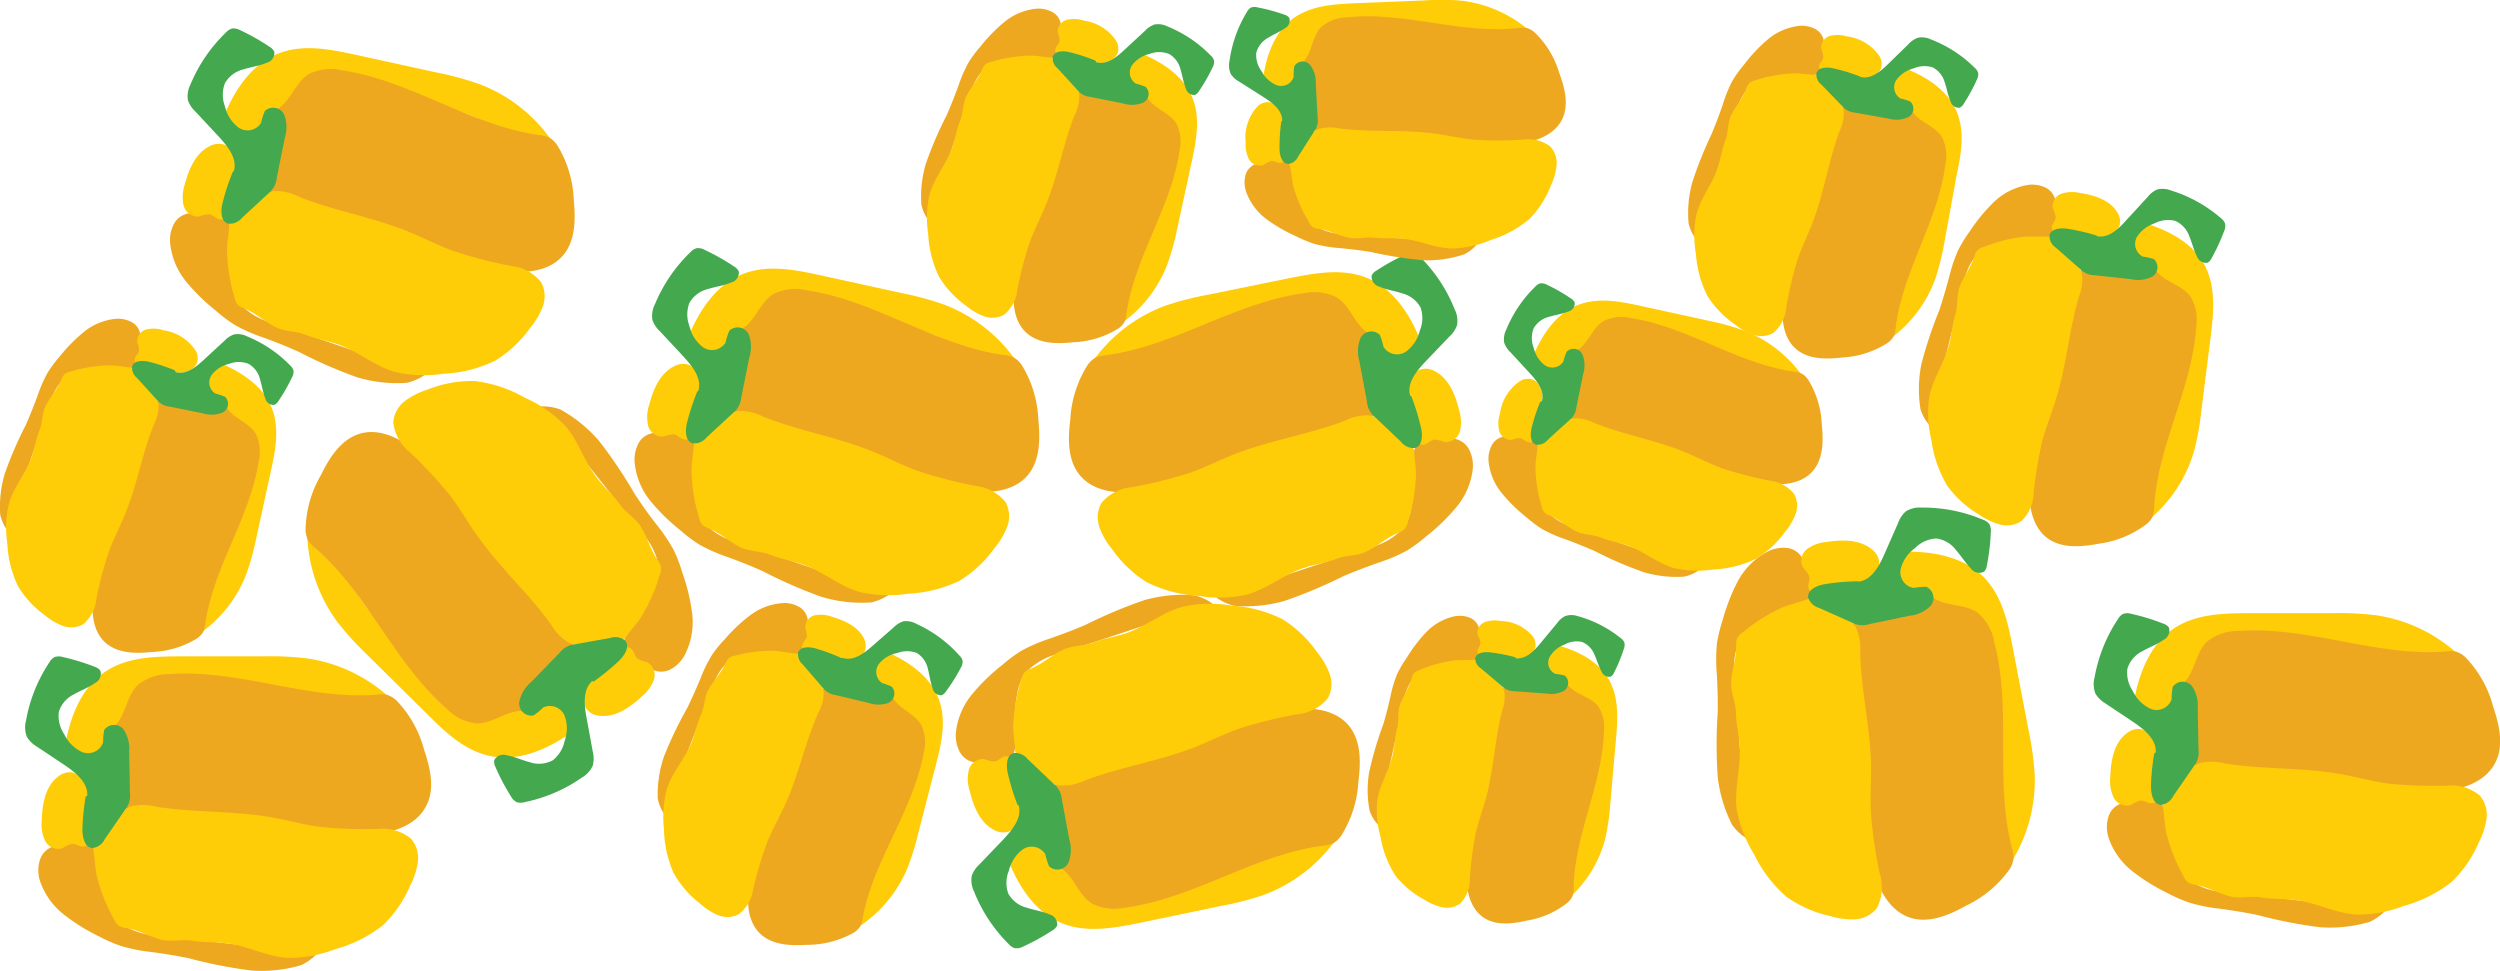 <svg id="Layer_1" data-name="Layer 1" xmlns="http://www.w3.org/2000/svg" viewBox="0 0 258.78 100.54"><defs><style>.cls-1{fill:#ffcc08;}.cls-2{fill:#eea820;}.cls-3{fill:#44a84f;}</style></defs><title>y_peppers</title><g id="_Group_" data-name="&lt;Group&gt;"><g id="_Group_2" data-name="&lt;Group&gt;"><path class="cls-1" d="M425.53,596.06c0.52-2.79,1.66-5.66,4-7.27s5.26-1.64,8-1.65l8.41,0a31.87,31.87,0,0,1,4.56.21,16,16,0,0,1,8.79,4.28A6.79,6.79,0,0,1,455,592c-0.72-.18-1.41-0.49-2.12-0.71a21.54,21.54,0,0,0-3.74-.73l-10.25-1.38c-1.57-.21-3.42-0.33-4.49.84s-0.84,3.66-2.3,4.65c-0.85.58-2.27,0.68-2.44,1.7a10.68,10.68,0,0,1,0,1.35,1.26,1.26,0,0,1-.72.72,2.49,2.49,0,0,1-3.42-3" transform="translate(-418.73 -519.2)"/></g><g id="_Group_3" data-name="&lt;Group&gt;"><path class="cls-2" d="M431,595.63c1.23,0.31.64,0.88,0.72,2.14s-0.27,2.52-.25,3.79a2.34,2.34,0,0,0,.51,1.62,2.66,2.66,0,0,0,1.79.6c3.07,0.2,6.15-.2,9.22,0,4.71,0.31,9.3,2,14,1.79,2.26-.11,4.74-0.86,5.81-2.86,1-1.78.47-4-.16-5.87a11.65,11.65,0,0,0-2.86-5.12,2.51,2.51,0,0,0-1-.6,3.33,3.33,0,0,0-1.18,0c-7.16.51-14.2-2.67-21.36-2.14a5.08,5.08,0,0,0-3.25,1.13c-1.24,1.21-1.24,3.36-2.6,4.43a0.92,0.92,0,0,0-.35.38c-0.14.43,0.45,0.7,0.89,0.76" transform="translate(-418.73 -519.2)"/></g><g id="_Group_4" data-name="&lt;Group&gt;"><path class="cls-2" d="M424.46,606.77a2.1,2.1,0,0,0-1.59,1.42,3.59,3.59,0,0,0,0,2.2,7.45,7.45,0,0,0,2.45,3.46,20.19,20.19,0,0,0,3.64,2.27,15.71,15.71,0,0,0,2.29,1,17.76,17.76,0,0,0,3.2.63c1.29,0.18,2.58.38,3.86,0.65a48.81,48.81,0,0,0,6.44,1.26,14.56,14.56,0,0,0,5.14-.55,5.07,5.07,0,0,0,1.66-1.21,0.53,0.53,0,0,0-.3-0.38c-1-.63-3.39,0-4.57-0.15l-11.64-1.35a6.82,6.82,0,0,1-3.86-1.28,5.34,5.34,0,0,1-1.27-1.93,12.57,12.57,0,0,1-.89-3.23,9.17,9.17,0,0,0-.41-2.19A2.1,2.1,0,0,0,427,606" transform="translate(-418.73 -519.2)"/></g><g id="_Group_5" data-name="&lt;Group&gt;"><path class="cls-1" d="M428.43,607.09l1.68-2.39a4.84,4.84,0,0,1,2.07-2,5.31,5.31,0,0,1,2.7,0c3.91,0.64,7.92.41,11.82,1.08,1.66,0.29,3.3.74,5,1a47.25,47.25,0,0,0,6.17.23,4.6,4.6,0,0,1,3.4,1,3.06,3.06,0,0,1,.71,2.43,7.7,7.7,0,0,1-.81,2.47,12.35,12.35,0,0,1-2.81,4.07,13.82,13.82,0,0,1-4.93,2.47,13.24,13.24,0,0,1-4.93.9c-2.13-.14-4.1-1.21-6.21-1.5-1.21-.16-2.45-0.07-3.65-0.28-0.91-.16-2.18.14-3.07-0.07-1.36-.32-2.37-1-3.75-1.24A1.73,1.73,0,0,1,431,615a1.67,1.67,0,0,1-.49-0.69,18,18,0,0,1-1.79-4.55c-0.15-.89-0.19-1.78-0.34-2.67" transform="translate(-418.73 -519.2)"/></g><g id="_Group_6" data-name="&lt;Group&gt;"><path class="cls-1" d="M427.7,605.63l0.11-4a2.77,2.77,0,0,0,0-.72,2.26,2.26,0,0,0-.27-0.62,2.19,2.19,0,0,0-1.3-1.13,1.89,1.89,0,0,0-1.52.45c-1.31,1-1.62,2.85-1.67,4.51a4,4,0,0,0,.34,2.09,1.53,1.53,0,0,0,1.79.8,3.56,3.56,0,0,1,1-.47c0.41,0,.77.31,1.18,0.29a0.71,0.71,0,0,0,.44-1.25" transform="translate(-418.73 -519.2)"/></g><g id="_Group_7" data-name="&lt;Group&gt;"><path class="cls-3" d="M427.6,601.66a23.64,23.64,0,0,0-.34,3.39c0,0.82.24,1.91,1.06,1.94a1.67,1.67,0,0,0,1.25-.92l2.07-3a2.35,2.35,0,0,0,.54-1.83l-0.08-4.21a3.65,3.65,0,0,0-.58-2.33,1.27,1.27,0,0,0-2,.05,7,7,0,0,0-.12,1.3,1.65,1.65,0,0,1-2.16,1,3.82,3.82,0,0,1-1.86-1.85,3.37,3.37,0,0,1-.56-2.31,3,3,0,0,1,1.57-1.82c0.71-.41,1.5-0.69,2.18-1.17a1.07,1.07,0,0,0,.55-1.27,1.14,1.14,0,0,0-.59-0.41,21.92,21.92,0,0,0-3.26-1,1.41,1.41,0,0,0-.9,0,1.39,1.39,0,0,0-.53.54,15.94,15.94,0,0,0-2.42,6.05,2.66,2.66,0,0,0,.09,1.65,2.89,2.89,0,0,0,1,1l3,2c1.1,0.76,2.33,1.76,2.25,3.09" transform="translate(-418.73 -519.2)"/></g></g><g id="_Group_8" data-name="&lt;Group&gt;"><g id="_Group_9" data-name="&lt;Group&gt;"><path class="cls-1" d="M477.65,595.18c-2.34,1.6-5.17,2.83-8,2.31s-4.88-2.56-6.85-4.52l-6-5.93a31.87,31.87,0,0,1-3.08-3.37,16,16,0,0,1-3.19-9.24,6.79,6.79,0,0,1,3.32,2.83c0.38,0.64.65,1.34,1,2a21.54,21.54,0,0,0,2.13,3.16l6.27,8.22c1,1.26,2.19,2.66,3.77,2.58,1.76-.08,3.18-2,4.91-1.66,1,0.19,2.09,1.13,2.93.52a10.68,10.68,0,0,1,.92-1,1.26,1.26,0,0,1,1,0,2.49,2.49,0,0,1,.28,4.56" transform="translate(-418.73 -519.2)"/></g><g id="_Group_10" data-name="&lt;Group&gt;"><path class="cls-2" d="M473.45,591.58c-0.65-1.09.17-1.08,1-2s2-1.6,2.86-2.5a2.34,2.34,0,0,0,.78-1.51,2.66,2.66,0,0,0-.84-1.69c-2-2.31-4.49-4.21-6.52-6.52-3.11-3.55-5.15-8-8.64-11.17-1.67-1.52-4-2.74-6.13-2.09-1.93.58-3.13,2.47-4,4.26a11.65,11.65,0,0,0-1.6,5.65,2.51,2.51,0,0,0,.25,1.1,3.33,3.33,0,0,0,.8.86c5.42,4.7,8.16,11.92,13.59,16.62a5.08,5.08,0,0,0,3.09,1.5c1.73,0,3.25-1.5,5-1.29a0.92,0.92,0,0,0,.52,0c0.4-.2.18-0.81-0.09-1.17" transform="translate(-418.73 -519.2)"/></g><g id="_Group_11" data-name="&lt;Group&gt;"><path class="cls-2" d="M486,588.37a2.1,2.1,0,0,0,2.13.12,3.59,3.59,0,0,0,1.53-1.59,7.45,7.45,0,0,0,.72-4.18,20.19,20.19,0,0,0-1-4.18,15.71,15.71,0,0,0-.89-2.36,17.76,17.76,0,0,0-1.82-2.71c-0.79-1-1.56-2.1-2.27-3.19a48.81,48.81,0,0,0-3.66-5.44,14.56,14.56,0,0,0-4-3.25,5.07,5.07,0,0,0-2-.32,0.53,0.53,0,0,0-.06.48c0.27,1.16,2.39,2.41,3.13,3.33l7.28,9.19a6.82,6.82,0,0,1,1.83,3.64,5.34,5.34,0,0,1-.47,2.26,12.57,12.57,0,0,1-1.66,2.92,9.17,9.17,0,0,0-1.25,1.84,2.1,2.1,0,0,0,.14,2.12" transform="translate(-418.73 -519.2)"/></g><g id="_Group_12" data-name="&lt;Group&gt;"><path class="cls-1" d="M483.4,585.33l-2.88.51a4.84,4.84,0,0,1-2.85-.07,5.31,5.31,0,0,1-1.89-1.92c-2.31-3.21-5.31-5.89-7.59-9.12-1-1.38-1.81-2.85-2.83-4.19a47.25,47.25,0,0,0-4.2-4.53,4.6,4.6,0,0,1-1.72-3.09,3.06,3.06,0,0,1,1.22-2.22,7.7,7.7,0,0,1,2.32-1.17,12.35,12.35,0,0,1,4.87-.89,13.82,13.82,0,0,1,5.23,1.74,13.24,13.24,0,0,1,4.12,2.85c1.41,1.6,2,3.75,3.33,5.45,0.74,1,1.69,1.78,2.39,2.78,0.53,0.75,1.64,1.44,2.12,2.22,0.73,1.19,1,2.38,1.77,3.53a1.73,1.73,0,0,1,.34.69,1.67,1.67,0,0,1-.14.83,18,18,0,0,1-2,4.48c-0.53.74-1.13,1.39-1.65,2.13" transform="translate(-418.73 -519.2)"/></g><g id="_Group_13" data-name="&lt;Group&gt;"><path class="cls-1" d="M482.89,586.88L480,589.64a2.77,2.77,0,0,0-.48.54,2.26,2.26,0,0,0-.24.63,2.19,2.19,0,0,0,.12,1.72,1.89,1.89,0,0,0,1.39.76c1.65,0.2,3.16-.87,4.38-2a4,4,0,0,0,1.24-1.72,1.53,1.53,0,0,0-.7-1.83,3.56,3.56,0,0,1-1-.37c-0.31-.27-0.33-0.77-0.63-1a0.71,0.71,0,0,0-1.19.57" transform="translate(-418.73 -519.2)"/></g><g id="_Group_14" data-name="&lt;Group&gt;"><path class="cls-3" d="M480.16,589.76a23.64,23.64,0,0,0,2.64-2.16c0.6-.57,1.18-1.52.62-2.12a1.67,1.67,0,0,0-1.54-.24l-3.57.64a2.35,2.35,0,0,0-1.67.91l-2.92,3a3.65,3.65,0,0,0-1.24,2.06,1.27,1.27,0,0,0,1.48,1.41,7,7,0,0,0,1-.83,1.65,1.65,0,0,1,2.21.85,3.82,3.82,0,0,1,0,2.63,3.37,3.37,0,0,1-1.24,2,3,3,0,0,1-2.39.18c-0.8-.21-1.55-0.57-2.36-0.71a1.07,1.07,0,0,0-1.29.51,1.14,1.14,0,0,0,.13.71,21.92,21.92,0,0,0,1.58,3,1.41,1.41,0,0,0,.63.64,1.39,1.39,0,0,0,.76,0,15.94,15.94,0,0,0,6-2.57,2.66,2.66,0,0,0,1.1-1.23,2.89,2.89,0,0,0,0-1.43l-0.65-3.54c-0.24-1.31-.4-2.89.6-3.78" transform="translate(-418.73 -519.2)"/></g></g><g id="_Group_15" data-name="&lt;Group&gt;"><g id="_Group_16" data-name="&lt;Group&gt;"><path class="cls-1" d="M510.85,586.83c2.17,1,4.27,2.55,5.08,4.8s0.22,4.64-.37,6.91l-1.77,6.87a26.87,26.87,0,0,1-1.14,3.68,13.53,13.53,0,0,1-5.36,6.26,5.73,5.73,0,0,1,.64-3.62c0.3-.55.7-1,1-1.58a18.16,18.16,0,0,0,1.39-2.9l3.31-8.07c0.51-1.24,1-2.72.27-3.85s-2.8-1.47-3.3-2.86c-0.29-.82-0.07-2-0.87-2.35a9,9,0,0,1-1.11-.25,1.06,1.06,0,0,1-.44-0.74,2.1,2.1,0,0,1,3.19-2.15" transform="translate(-418.73 -519.2)"/></g><g id="_Group_17" data-name="&lt;Group&gt;"><path class="cls-2" d="M510,591.42c-0.52.94-.85,0.34-1.9,0.13s-2-.75-3-1a2,2,0,0,0-1.43.07,2.24,2.24,0,0,0-.87,1.34c-0.81,2.46-1.14,5.06-2,7.52-1.25,3.78-3.62,7.16-4.44,11.05-0.39,1.86-.3,4.05,1.09,5.35,1.25,1.15,3.13,1.23,4.83,1.12a9.82,9.82,0,0,0,4.79-1.24,2.11,2.11,0,0,0,.69-0.65,2.81,2.81,0,0,0,.29-0.95c1.1-5.95,5.19-11,6.29-17a4.28,4.28,0,0,0-.23-2.89c-0.72-1.27-2.48-1.72-3.06-3.06a0.77,0.77,0,0,0-.24-0.37c-0.32-.21-0.67.22-0.81,0.57" transform="translate(-418.73 -519.2)"/></g><g id="_Group_18" data-name="&lt;Group&gt;"><path class="cls-2" d="M502.35,583.67a1.77,1.77,0,0,0-.82-1.6,3,3,0,0,0-1.81-.44,6.28,6.28,0,0,0-3.34,1.26,17,17,0,0,0-2.63,2.48,13.24,13.24,0,0,0-1.34,1.65,15,15,0,0,0-1.2,2.48c-0.42,1-.86,2-1.35,3a41.15,41.15,0,0,0-2.4,5,12.27,12.27,0,0,0-.65,4.31,4.27,4.27,0,0,0,.64,1.61,0.45,0.45,0,0,0,.37-0.16c0.73-.69.73-2.76,1.09-3.7l3.58-9.21a5.75,5.75,0,0,1,1.86-2.88,4.5,4.5,0,0,1,1.85-.62,10.6,10.6,0,0,1,2.83,0,7.73,7.73,0,0,0,1.87.13,1.77,1.77,0,0,0,1.48-1" transform="translate(-418.73 -519.2)"/></g><g id="_Group_19" data-name="&lt;Group&gt;"><path class="cls-1" d="M501.24,586.85l1.6,1.88a4.08,4.08,0,0,1,1.16,2.1,4.48,4.48,0,0,1-.59,2.2c-1.35,3.05-2,6.37-3.39,9.41-0.59,1.3-1.3,2.53-1.84,3.85a39.84,39.84,0,0,0-1.5,5,3.88,3.88,0,0,1-1.52,2.57,2.58,2.58,0,0,1-2.13.06,6.49,6.49,0,0,1-1.84-1.19,10.41,10.41,0,0,1-2.73-3.16,11.65,11.65,0,0,1-1-4.55,11.16,11.16,0,0,1,.32-4.22c0.57-1.71,1.86-3.09,2.54-4.75,0.39-1,.57-2,1-2.92,0.32-.71.35-1.81,0.71-2.49,0.55-1,1.32-1.72,1.81-2.79a1.46,1.46,0,0,1,.36-0.54,1.41,1.41,0,0,1,.66-0.25,15.13,15.13,0,0,1,4.09-.49c0.76,0.07,1.49.23,2.25,0.29" transform="translate(-418.73 -519.2)"/></g><g id="_Group_20" data-name="&lt;Group&gt;"><path class="cls-1" d="M502.59,586.56l3.25,0.94a2.34,2.34,0,0,0,.6.12,1.9,1.9,0,0,0,.56-0.09,1.85,1.85,0,0,0,1.2-.82,1.59,1.59,0,0,0,0-1.33c-0.56-1.28-2-1.93-3.33-2.33a3.38,3.38,0,0,0-1.78-.17,1.29,1.29,0,0,0-1,1.29,3,3,0,0,1,.17.91c-0.07.34-.42,0.57-0.49,0.9a0.6,0.6,0,0,0,.92.62" transform="translate(-418.73 -519.2)"/></g><g id="_Group_21" data-name="&lt;Group&gt;"><path class="cls-3" d="M505.84,587.32a19.93,19.93,0,0,0-2.69-1c-0.67-.19-1.61-0.21-1.81.45a1.41,1.41,0,0,0,.49,1.22l2,2.32a2,2,0,0,0,1.38.83l3.45,0.83a3.08,3.08,0,0,0,2,0,1.07,1.07,0,0,0,.39-1.68,5.89,5.89,0,0,0-1-.38,1.39,1.39,0,0,1-.33-2,3.22,3.22,0,0,1,1.91-1.12,2.84,2.84,0,0,1,2,0,2.55,2.55,0,0,1,1.15,1.66c0.18,0.67.25,1.37,0.49,2a0.9,0.9,0,0,0,.92.72,1,1,0,0,0,.46-0.4,18.48,18.48,0,0,0,1.53-2.44,1.19,1.19,0,0,0,.19-0.73,1.17,1.17,0,0,0-.33-0.55,13.44,13.44,0,0,0-4.42-3.26,2.24,2.24,0,0,0-1.37-.28,2.44,2.44,0,0,0-1,.62l-2.29,2c-0.85.74-1.93,1.53-3,1.17" transform="translate(-418.73 -519.2)"/></g></g><g id="_Group_22" data-name="&lt;Group&gt;"><g id="_Group_23" data-name="&lt;Group&gt;"><path class="cls-1" d="M639.66,591.59c0.52-2.79,1.66-5.66,4-7.27s5.26-1.64,8-1.65l8.41,0a31.87,31.87,0,0,1,4.56.21,16,16,0,0,1,8.79,4.28,6.79,6.79,0,0,1-4.35.35c-0.72-.18-1.41-0.49-2.12-0.71a21.54,21.54,0,0,0-3.74-.73L653,584.65c-1.57-.21-3.42-0.33-4.49.84s-0.84,3.66-2.3,4.65c-0.85.58-2.27,0.68-2.44,1.7a10.68,10.68,0,0,1,0,1.35,1.26,1.26,0,0,1-.72.72,2.49,2.49,0,0,1-3.42-3" transform="translate(-418.73 -519.2)"/></g><g id="_Group_24" data-name="&lt;Group&gt;"><path class="cls-2" d="M645.17,591.16c1.23,0.31.64,0.88,0.72,2.14s-0.27,2.52-.25,3.79a2.34,2.34,0,0,0,.51,1.62,2.66,2.66,0,0,0,1.79.6c3.07,0.2,6.15-.2,9.22,0,4.71,0.31,9.3,2,14,1.79,2.26-.11,4.74-0.86,5.81-2.86,1-1.78.47-4-.16-5.87a11.65,11.65,0,0,0-2.86-5.12,2.51,2.51,0,0,0-1-.6,3.33,3.33,0,0,0-1.18,0c-7.16.51-14.2-2.67-21.36-2.14a5.08,5.08,0,0,0-3.25,1.13c-1.24,1.21-1.24,3.36-2.6,4.43a0.92,0.92,0,0,0-.35.38c-0.14.43,0.45,0.7,0.89,0.76" transform="translate(-418.73 -519.2)"/></g><g id="_Group_25" data-name="&lt;Group&gt;"><path class="cls-2" d="M638.58,602.29a2.1,2.1,0,0,0-1.59,1.42,3.59,3.59,0,0,0,0,2.2,7.45,7.45,0,0,0,2.45,3.46,20.19,20.19,0,0,0,3.64,2.27,15.71,15.71,0,0,0,2.29,1,17.76,17.76,0,0,0,3.2.63c1.29,0.18,2.58.38,3.86,0.65a48.81,48.81,0,0,0,6.44,1.26,14.56,14.56,0,0,0,5.14-.55,5.07,5.07,0,0,0,1.66-1.21,0.53,0.53,0,0,0-.3-0.38c-1-.63-3.39,0-4.57-0.15l-11.64-1.35a6.82,6.82,0,0,1-3.86-1.28,5.34,5.34,0,0,1-1.27-1.93,12.57,12.57,0,0,1-.89-3.23,9.17,9.17,0,0,0-.41-2.19,2.1,2.1,0,0,0-1.6-1.4" transform="translate(-418.73 -519.2)"/></g><g id="_Group_26" data-name="&lt;Group&gt;"><path class="cls-1" d="M642.56,602.61l1.68-2.39a4.84,4.84,0,0,1,2.07-2,5.31,5.31,0,0,1,2.7,0c3.91,0.64,7.92.41,11.82,1.08,1.66,0.29,3.3.74,5,1a47.25,47.25,0,0,0,6.17.23,4.6,4.6,0,0,1,3.4,1,3.06,3.06,0,0,1,.71,2.43,7.7,7.7,0,0,1-.81,2.47,12.35,12.35,0,0,1-2.81,4.07,13.82,13.82,0,0,1-4.93,2.47,13.24,13.24,0,0,1-4.93.9c-2.13-.14-4.1-1.21-6.21-1.5-1.21-.16-2.45-0.07-3.65-0.28-0.91-.16-2.18.14-3.07-0.07-1.36-.32-2.37-1-3.75-1.24a1.73,1.73,0,0,1-.73-0.25,1.67,1.67,0,0,1-.49-0.69,18,18,0,0,1-1.79-4.55c-0.15-.89-0.19-1.78-0.34-2.67" transform="translate(-418.73 -519.2)"/></g><g id="_Group_27" data-name="&lt;Group&gt;"><path class="cls-1" d="M641.82,601.15l0.11-4a2.77,2.77,0,0,0,0-.72,2.26,2.26,0,0,0-.27-0.62,2.19,2.19,0,0,0-1.3-1.13,1.89,1.89,0,0,0-1.52.45c-1.31,1-1.62,2.85-1.67,4.51a4,4,0,0,0,.34,2.09,1.53,1.53,0,0,0,1.79.8,3.56,3.56,0,0,1,1-.47c0.41,0,.77.31,1.18,0.29a0.71,0.71,0,0,0,.44-1.25" transform="translate(-418.73 -519.2)"/></g><g id="_Group_28" data-name="&lt;Group&gt;"><path class="cls-3" d="M641.72,597.19a23.64,23.64,0,0,0-.34,3.39c0,0.82.24,1.91,1.06,1.94a1.67,1.67,0,0,0,1.25-.92l2.07-3a2.35,2.35,0,0,0,.54-1.83l-0.08-4.21a3.65,3.65,0,0,0-.58-2.33,1.27,1.27,0,0,0-2,.05,7,7,0,0,0-.12,1.3,1.65,1.65,0,0,1-2.16,1,3.82,3.82,0,0,1-1.86-1.85,3.37,3.37,0,0,1-.56-2.31,3,3,0,0,1,1.57-1.82c0.71-.41,1.5-0.69,2.18-1.17a1.07,1.07,0,0,0,.55-1.27,1.14,1.14,0,0,0-.59-0.41,21.92,21.92,0,0,0-3.26-1,1.41,1.41,0,0,0-.9,0,1.39,1.39,0,0,0-.53.54,15.94,15.94,0,0,0-2.42,6.05,2.66,2.66,0,0,0,.09,1.65,2.89,2.89,0,0,0,1,1l3,2c1.1,0.76,2.33,1.76,2.25,3.09" transform="translate(-418.73 -519.2)"/></g></g><g id="_Group_29" data-name="&lt;Group&gt;"><g id="_Group_30" data-name="&lt;Group&gt;"><path class="cls-1" d="M641,542.37c2.43,0.79,4.87,2.13,6,4.4s0.86,4.89.55,7.38l-0.95,7.52a28.71,28.71,0,0,1-.71,4.05,14.46,14.46,0,0,1-4.83,7.37,6.12,6.12,0,0,1,.19-3.92c0.25-.62.6-1.2,0.88-1.81a19.41,19.41,0,0,0,1.08-3.26l2.41-9c0.37-1.38.69-3-.24-4.11s-3.17-1.17-3.89-2.59c-0.42-.83-0.35-2.11-1.24-2.37a9.62,9.62,0,0,1-1.21-.12,1.14,1.14,0,0,1-.56-0.73,2.25,2.25,0,0,1,3.09-2.71" transform="translate(-418.73 -519.2)"/></g><g id="_Group_31" data-name="&lt;Group&gt;"><path class="cls-2" d="M640.71,547.34c-0.42,1.06-.86.47-2,0.39s-2.22-.53-3.36-0.66a2.1,2.1,0,0,0-1.51.27,2.4,2.4,0,0,0-.74,1.53c-0.53,2.72-.53,5.52-1.06,8.24-0.81,4.17-2.87,8.08-3.21,12.31-0.16,2,.23,4.34,1.88,5.52,1.48,1.05,3.48.88,5.27,0.54a10.5,10.5,0,0,0,4.91-2,2.26,2.26,0,0,0,.65-0.78,3,3,0,0,0,.17-1c0.36-6.45,4-12.38,4.37-18.84a4.58,4.58,0,0,0-.63-3c-0.94-1.25-2.86-1.49-3.66-2.83a0.83,0.83,0,0,0-.3-0.36c-0.37-.18-0.68.32-0.79,0.71" transform="translate(-418.73 -519.2)"/></g><g id="_Group_32" data-name="&lt;Group&gt;"><path class="cls-2" d="M631.52,540.18a1.89,1.89,0,0,0-1.09-1.58,3.23,3.23,0,0,0-2-.22,6.71,6.71,0,0,0-3.37,1.79,18.19,18.19,0,0,0-2.45,3,14.15,14.15,0,0,0-1.19,1.93,16,16,0,0,0-.93,2.79c-0.31,1.14-.64,2.27-1,3.38a44,44,0,0,0-1.87,5.61,13.12,13.12,0,0,0-.1,4.66,4.56,4.56,0,0,0,.89,1.62,0.48,0.48,0,0,0,.37-0.23c0.68-.83.4-3,0.66-4.07L622,548.6a6.14,6.14,0,0,1,1.59-3.31,4.81,4.81,0,0,1,1.87-.91,11.32,11.32,0,0,1,3-.43,8.26,8.26,0,0,0,2-.12,1.89,1.89,0,0,0,1.43-1.27" transform="translate(-418.73 -519.2)"/></g><g id="_Group_33" data-name="&lt;Group&gt;"><path class="cls-1" d="M630.77,543.69l1.95,1.77a4.36,4.36,0,0,1,1.52,2.07,4.78,4.78,0,0,1-.33,2.41c-1,3.42-1.27,7-2.32,10.44-0.45,1.45-1,2.86-1.43,4.33a42.57,42.57,0,0,0-.92,5.49,4.15,4.15,0,0,1-1.26,2.93,2.76,2.76,0,0,1-2.25.36,6.94,6.94,0,0,1-2.11-1,11.13,11.13,0,0,1-3.32-3,12.45,12.45,0,0,1-1.64-4.69,11.93,11.93,0,0,1-.23-4.51c0.37-1.89,1.55-3.52,2.05-5.38,0.29-1.06.34-2.18,0.67-3.23,0.25-.79.12-2,0.41-2.74,0.44-1.18,1.17-2,1.54-3.2a1.56,1.56,0,0,1,.31-0.62,1.51,1.51,0,0,1,.67-0.36,16.17,16.17,0,0,1,4.27-1.07c0.82,0,1.61,0,2.43,0" transform="translate(-418.73 -519.2)"/></g><g id="_Group_34" data-name="&lt;Group&gt;"><path class="cls-1" d="M632.16,543.2l3.57,0.56a2.5,2.5,0,0,0,.65,0,2,2,0,0,0,.58-0.17,2,2,0,0,0,1.16-1,1.7,1.7,0,0,0-.23-1.41c-0.76-1.28-2.37-1.78-3.84-2a3.62,3.62,0,0,0-1.91.06,1.38,1.38,0,0,0-.92,1.51,3.2,3.2,0,0,1,.3.94c0,0.37-.36.66-0.4,1a0.64,0.64,0,0,0,1.06.53" transform="translate(-418.73 -519.2)"/></g><g id="_Group_35" data-name="&lt;Group&gt;"><path class="cls-3" d="M635.72,543.57a21.3,21.3,0,0,0-3-.69c-0.73-.11-1.74,0-1.86.73a1.51,1.51,0,0,0,.68,1.23L634,547a2.12,2.12,0,0,0,1.57.69l3.77,0.41a3.29,3.29,0,0,0,2.15-.25,1.14,1.14,0,0,0,.19-1.83,6.3,6.3,0,0,0-1.15-.26,1.48,1.48,0,0,1-.62-2,3.44,3.44,0,0,1,1.87-1.45,3,3,0,0,1,2.13-.24,2.73,2.73,0,0,1,1.45,1.61c0.29,0.69.45,1.42,0.79,2.08a1,1,0,0,0,1.08.64,1,1,0,0,0,.43-0.48,19.75,19.75,0,0,0,1.29-2.79,1.27,1.27,0,0,0,.1-0.8,1.26,1.26,0,0,0-.42-0.54,14.36,14.36,0,0,0-5.13-2.86,2.4,2.4,0,0,0-1.49-.11,2.61,2.61,0,0,0-1,.8L638.82,542c-0.8.9-1.84,1.88-3,1.65" transform="translate(-418.73 -519.2)"/></g></g><g id="_Group_36" data-name="&lt;Group&gt;"><g id="_Group_37" data-name="&lt;Group&gt;"><path class="cls-1" d="M523.16,608.41c1.07,2.63,2.76,5.21,5.38,6.31s5.49,0.54,8.21,0L545,613a31.87,31.87,0,0,0,4.42-1.12,16,16,0,0,0,7.75-6,6.79,6.79,0,0,0-4.33.54c-0.67.33-1.28,0.76-1.93,1.13a21.54,21.54,0,0,1-3.52,1.47l-9.76,3.42c-1.5.53-3.29,1-4.57,0.08s-1.57-3.41-3.19-4.09c-1-.4-2.36-0.21-2.73-1.17a10.68,10.68,0,0,0-.23-1.33,1.26,1.26,0,0,0-.85-0.56,2.49,2.49,0,0,0-2.74,3.65" transform="translate(-418.73 -519.2)"/></g><g id="_Group_38" data-name="&lt;Group&gt;"><path class="cls-2" d="M528.64,607.71c1.14-.56.45-1,0.27-2.24s-0.77-2.42-1-3.66a2.34,2.34,0,0,1,.17-1.69,2.66,2.66,0,0,1,1.63-1c3-.81,6.06-1,9-1.86,4.55-1.25,8.7-3.86,13.36-4.58,2.23-.35,4.82-0.11,6.27,1.62,1.29,1.55,1.26,3.78,1,5.79a11.65,11.65,0,0,1-1.77,5.6,2.51,2.51,0,0,1-.81.78,3.33,3.33,0,0,1-1.14.28c-7.11.94-13.37,5.48-20.48,6.41a5.08,5.08,0,0,1-3.41-.45c-1.46-.93-1.89-3-3.44-3.81a0.92,0.92,0,0,1-.42-0.3c-0.23-.39.3-0.78,0.72-0.93" transform="translate(-418.73 -519.2)"/></g><g id="_Group_39" data-name="&lt;Group&gt;"><path class="cls-2" d="M519.94,598.14a2.1,2.1,0,0,1-1.84-1.07,3.59,3.59,0,0,1-.41-2.17,7.45,7.45,0,0,1,1.7-3.88,20.19,20.19,0,0,1,3.1-3,15.71,15.71,0,0,1,2-1.48,17.76,17.76,0,0,1,3-1.27c1.23-.44,2.45-0.89,3.65-1.41a48.81,48.81,0,0,1,6.05-2.54,14.56,14.56,0,0,1,5.15-.5,5.07,5.07,0,0,1,1.87.85,0.53,0.53,0,0,1-.22.43c-0.86.82-3.32,0.69-4.45,1.07l-11.13,3.68a6.82,6.82,0,0,0-3.53,2,5.34,5.34,0,0,0-.85,2.15,12.57,12.57,0,0,0-.22,3.35,9.17,9.17,0,0,1,0,2.23,2.1,2.1,0,0,1-1.28,1.69" transform="translate(-418.73 -519.2)"/></g><g id="_Group_40" data-name="&lt;Group&gt;"><path class="cls-1" d="M523.77,597l2.12,2a4.84,4.84,0,0,0,2.42,1.5A5.31,5.31,0,0,0,531,600c3.7-1.42,7.67-2,11.36-3.44,1.57-.62,3.08-1.39,4.67-1.95a47.25,47.25,0,0,1,6-1.48,4.6,4.6,0,0,0,3.14-1.64,3.06,3.06,0,0,0,.2-2.52,7.7,7.7,0,0,0-1.3-2.25,12.35,12.35,0,0,0-3.58-3.42,13.82,13.82,0,0,0-5.33-1.42,13.24,13.24,0,0,0-5,.12c-2.06.57-3.77,2-5.78,2.72-1.15.4-2.39,0.56-3.52,1-0.86.34-2.16,0.3-3,.69-1.27.59-2.12,1.46-3.42,2a1.73,1.73,0,0,0-.66.39,1.67,1.67,0,0,0-.34.77,18,18,0,0,0-.83,4.82c0,0.91.18,1.78,0.21,2.68" transform="translate(-418.73 -519.2)"/></g><g id="_Group_41" data-name="&lt;Group&gt;"><path class="cls-1" d="M523.35,598.6l0.92,3.9a2.77,2.77,0,0,1,.1.72,2.26,2.26,0,0,1-.14.66,2.19,2.19,0,0,1-1,1.37,1.89,1.89,0,0,1-1.58-.13c-1.49-.74-2.16-2.47-2.55-4.08a4,4,0,0,1-.09-2.12,1.53,1.53,0,0,1,1.59-1.15,3.56,3.56,0,0,0,1.07.26c0.41-.06.69-0.46,1.1-0.53a0.71,0.71,0,0,1,.68,1.13" transform="translate(-418.73 -519.2)"/></g><g id="_Group_42" data-name="&lt;Group&gt;"><path class="cls-3" d="M524.05,602.5a23.64,23.64,0,0,1-1-3.25c-0.19-.8-0.15-1.92.65-2.11a1.67,1.67,0,0,1,1.42.65l2.63,2.5a2.35,2.35,0,0,1,.9,1.68l0.77,4.14a3.65,3.65,0,0,1-.1,2.4,1.27,1.27,0,0,1-2,.36,7,7,0,0,1-.39-1.25,1.65,1.65,0,0,0-2.31-.51,3.82,3.82,0,0,0-1.45,2.19,3.37,3.37,0,0,0-.08,2.38,3,3,0,0,0,1.9,1.47c0.78,0.26,1.61.37,2.37,0.7a1.07,1.07,0,0,1,.8,1.14,1.14,1.14,0,0,1-.5.52,21.92,21.92,0,0,1-3,1.66,1.41,1.41,0,0,1-.88.18,1.39,1.39,0,0,1-.63-0.42,15.94,15.94,0,0,1-3.59-5.44,2.66,2.66,0,0,1-.24-1.64,2.89,2.89,0,0,1,.8-1.18l2.49-2.6c0.92-1,1.92-2.19,1.57-3.48" transform="translate(-418.73 -519.2)"/></g></g><g id="_Group_43" data-name="&lt;Group&gt;"><g id="_Group_44" data-name="&lt;Group&gt;"><path class="cls-1" d="M565.71,554.32c-1.07-2.63-2.76-5.21-5.38-6.31s-5.49-.54-8.21,0l-8.25,1.68a31.87,31.87,0,0,0-4.42,1.12,16,16,0,0,0-7.75,6,6.79,6.79,0,0,0,4.33-.54c0.67-.33,1.28-0.76,1.93-1.13a21.54,21.54,0,0,1,3.52-1.47l9.76-3.42c1.5-.53,3.29-1,4.57-0.08s1.57,3.41,3.19,4.09c1,0.4,2.36.21,2.73,1.17a10.68,10.68,0,0,0,.23,1.33,1.26,1.26,0,0,0,.85.56,2.49,2.49,0,0,0,2.74-3.65" transform="translate(-418.73 -519.2)"/></g><g id="_Group_45" data-name="&lt;Group&gt;"><path class="cls-2" d="M560.22,555c-1.14.56-.45,1-0.27,2.24s0.77,2.42,1,3.66a2.34,2.34,0,0,1-.17,1.69,2.66,2.66,0,0,1-1.63,1c-3,.81-6.06,1-9,1.86-4.55,1.25-8.7,3.86-13.36,4.58-2.23.35-4.82,0.11-6.27-1.62-1.29-1.55-1.26-3.78-1-5.79a11.65,11.65,0,0,1,1.77-5.6,2.51,2.51,0,0,1,.81-0.78,3.33,3.33,0,0,1,1.14-.28c7.11-.94,13.37-5.48,20.48-6.41a5.08,5.08,0,0,1,3.41.45c1.46,0.93,1.89,3,3.44,3.81a0.92,0.92,0,0,1,.42.3c0.23,0.39-.3.78-0.72,0.93" transform="translate(-418.73 -519.2)"/></g><g id="_Group_46" data-name="&lt;Group&gt;"><path class="cls-2" d="M568.92,564.59a2.1,2.1,0,0,1,1.84,1.07,3.59,3.59,0,0,1,.41,2.17,7.45,7.45,0,0,1-1.7,3.88,20.19,20.19,0,0,1-3.1,3,15.71,15.71,0,0,1-2,1.48,17.76,17.76,0,0,1-3,1.27c-1.23.44-2.45,0.89-3.65,1.41a48.81,48.81,0,0,1-6.05,2.54,14.56,14.56,0,0,1-5.15.5,5.07,5.07,0,0,1-1.87-.85,0.53,0.53,0,0,1,.22-0.43c0.86-.82,3.32-0.69,4.45-1.07l11.13-3.68a6.82,6.82,0,0,0,3.53-2,5.34,5.34,0,0,0,.85-2.15,12.57,12.57,0,0,0,.22-3.35,9.17,9.17,0,0,1,0-2.23,2.1,2.1,0,0,1,1.28-1.69" transform="translate(-418.73 -519.2)"/></g><g id="_Group_47" data-name="&lt;Group&gt;"><path class="cls-1" d="M565.09,565.7l-2.12-2a4.84,4.84,0,0,0-2.42-1.5,5.31,5.31,0,0,0-2.64.56c-3.7,1.42-7.67,2-11.36,3.44-1.57.62-3.08,1.39-4.67,1.95a47.25,47.25,0,0,1-6,1.48,4.6,4.6,0,0,0-3.14,1.64,3.06,3.06,0,0,0-.2,2.52,7.7,7.7,0,0,0,1.3,2.25,12.35,12.35,0,0,0,3.58,3.42,13.82,13.82,0,0,0,5.33,1.42,13.24,13.24,0,0,0,5-.12c2.06-.57,3.77-2,5.78-2.72,1.15-.4,2.39-0.56,3.52-1,0.86-.34,2.16-0.3,3-0.69,1.27-.59,2.12-1.46,3.42-2a1.73,1.73,0,0,0,.66-0.39,1.67,1.67,0,0,0,.34-0.77,18,18,0,0,0,.83-4.82c0-.91-0.18-1.78-0.21-2.68" transform="translate(-418.73 -519.2)"/></g><g id="_Group_48" data-name="&lt;Group&gt;"><path class="cls-1" d="M565.52,564.13l-0.92-3.9a2.77,2.77,0,0,1-.1-0.72,2.26,2.26,0,0,1,.14-0.66,2.19,2.19,0,0,1,1-1.37,1.89,1.89,0,0,1,1.58.13c1.49,0.74,2.16,2.47,2.55,4.08a4,4,0,0,1,.09,2.12,1.53,1.53,0,0,1-1.59,1.15,3.56,3.56,0,0,0-1.07-.26c-0.41.06-.69,0.46-1.1,0.53a0.71,0.71,0,0,1-.68-1.13" transform="translate(-418.73 -519.2)"/></g><g id="_Group_49" data-name="&lt;Group&gt;"><path class="cls-3" d="M564.82,560.22a23.64,23.64,0,0,1,1,3.25c0.19,0.8.15,1.92-.65,2.11a1.67,1.67,0,0,1-1.42-.65l-2.63-2.5a2.35,2.35,0,0,1-.9-1.68l-0.77-4.14a3.65,3.65,0,0,1,.1-2.4,1.27,1.27,0,0,1,2-.36,7,7,0,0,1,.39,1.25,1.65,1.65,0,0,0,2.31.51,3.82,3.82,0,0,0,1.45-2.19,3.37,3.37,0,0,0,.08-2.38,3,3,0,0,0-1.9-1.47c-0.78-.26-1.61-0.37-2.37-0.7a1.07,1.07,0,0,1-.8-1.14,1.14,1.14,0,0,1,.5-0.52,21.92,21.92,0,0,1,3-1.66,1.41,1.41,0,0,1,.88-0.18,1.39,1.39,0,0,1,.63.42,15.94,15.94,0,0,1,3.59,5.44,2.66,2.66,0,0,1,.24,1.64,2.89,2.89,0,0,1-.8,1.18l-2.49,2.6c-0.92,1-1.92,2.19-1.57,3.48" transform="translate(-418.73 -519.2)"/></g></g><g id="_Group_50" data-name="&lt;Group&gt;"><g id="_Group_51" data-name="&lt;Group&gt;"><path class="cls-1" d="M616.13,576.3c2.84,0,5.87.58,7.88,2.58s2.59,4.87,3.11,7.6l1.58,8.26a31.87,31.87,0,0,1,.64,4.52,16,16,0,0,1-2.57,9.43,6.79,6.79,0,0,1-1.15-4.21c0-.74.22-1.47,0.31-2.21a21.54,21.54,0,0,0,0-3.81l-0.54-10.32c-0.08-1.59-.31-3.43-1.66-4.26s-3.75-.15-5-1.4c-0.73-.73-1.09-2.11-2.12-2.08a10.68,10.68,0,0,1-1.32.29,1.26,1.26,0,0,1-.84-0.57,2.49,2.49,0,0,1,2.34-3.93" transform="translate(-418.73 -519.2)"/></g><g id="_Group_52" data-name="&lt;Group&gt;"><path class="cls-2" d="M617.58,581.63c-0.08,1.27-.74.8-2,1.1s-2.53.2-3.77,0.46a2.34,2.34,0,0,0-1.5.8,2.66,2.66,0,0,0-.26,1.87c0.37,3.05,1.34,6,1.71,9.06,0.57,4.68-.26,9.51.84,14.1,0.53,2.2,1.73,4.5,3.88,5.18,1.92,0.61,4-.27,5.74-1.24a11.65,11.65,0,0,0,4.51-3.76,2.51,2.51,0,0,0,.41-1.05A3.33,3.33,0,0,0,627,607c-1.83-6.94,0-14.45-1.85-21.38a5.08,5.08,0,0,0-1.71-3c-1.42-1-3.53-.59-4.83-1.73a0.92,0.92,0,0,0-.44-0.28c-0.45-.06-0.61.57-0.59,1" transform="translate(-418.73 -519.2)"/></g><g id="_Group_53" data-name="&lt;Group&gt;"><path class="cls-2" d="M605.41,577.22a2.1,2.1,0,0,0-1.69-1.3,3.59,3.59,0,0,0-2.16.45,7.45,7.45,0,0,0-2.95,3,20.19,20.19,0,0,0-1.56,4,15.71,15.71,0,0,0-.6,2.45,17.77,17.77,0,0,0,0,3.27c0.06,1.3.11,2.61,0.08,3.92a48.81,48.81,0,0,0,0,6.56,14.56,14.56,0,0,0,1.49,5,5.07,5.07,0,0,0,1.5,1.41,0.53,0.53,0,0,0,.32-0.37c0.43-1.11-.62-3.33-0.7-4.52l-0.83-11.69a6.82,6.82,0,0,1,.54-4,5.34,5.34,0,0,1,1.66-1.6,12.57,12.57,0,0,1,3-1.48,9.17,9.17,0,0,0,2.07-.81,2.1,2.1,0,0,0,1.08-1.83" transform="translate(-418.73 -519.2)"/></g><g id="_Group_54" data-name="&lt;Group&gt;"><path class="cls-1" d="M605.83,581.19l2.66,1.2a4.84,4.84,0,0,1,2.31,1.67,5.31,5.31,0,0,1,.48,2.65c0.09,4,1.07,7.86,1.13,11.81,0,1.69-.11,3.37,0,5.06a47.25,47.25,0,0,0,.91,6.11,4.6,4.6,0,0,1-.32,3.52,3.06,3.06,0,0,1-2.26,1.15,7.7,7.7,0,0,1-2.58-.34,12.35,12.35,0,0,1-4.52-2,13.82,13.82,0,0,1-3.34-4.39,13.24,13.24,0,0,1-1.8-4.68c-0.26-2.12.43-4.25,0.32-6.38-0.06-1.22-.39-2.42-0.4-3.64,0-.92-0.54-2.11-0.5-3,0.06-1.4.54-2.51,0.53-3.91a1.73,1.73,0,0,1,.11-0.76,1.67,1.67,0,0,1,.58-0.61,18,18,0,0,1,4.14-2.6c0.85-.31,1.71-0.51,2.56-0.82" transform="translate(-418.73 -519.2)"/></g><g id="_Group_55" data-name="&lt;Group&gt;"><path class="cls-1" d="M607.13,580.2l4-.63a2.77,2.77,0,0,0,.7-0.18,2.26,2.26,0,0,0,.56-0.38,2.19,2.19,0,0,0,.87-1.49,1.89,1.89,0,0,0-.72-1.41c-1.25-1.09-3.11-1.06-4.74-.81a4,4,0,0,0-2,.72,1.53,1.53,0,0,0-.45,1.91,3.56,3.56,0,0,1,.65.89c0.1,0.4-.16.82-0.07,1.22a0.71,0.71,0,0,0,1.31.2" transform="translate(-418.73 -519.2)"/></g><g id="_Group_56" data-name="&lt;Group&gt;"><path class="cls-3" d="M611,579.37a23.64,23.64,0,0,0-3.39.3c-0.81.13-1.83,0.59-1.71,1.4a1.67,1.67,0,0,0,1.14,1.06l3.31,1.48a2.35,2.35,0,0,0,1.9.19l4.12-.86a3.65,3.65,0,0,0,2.18-1,1.27,1.27,0,0,0-.43-2,7,7,0,0,0-1.3.12,1.65,1.65,0,0,1-1.35-1.95,3.82,3.82,0,0,1,1.48-2.17,3.37,3.37,0,0,1,2.17-1,3,3,0,0,1,2.08,1.2c0.54,0.62,1,1.35,1.55,1.92a1.07,1.07,0,0,0,1.36.31,1.14,1.14,0,0,0,.29-0.66,21.92,21.92,0,0,0,.4-3.39,1.41,1.41,0,0,0-.16-0.88A1.39,1.39,0,0,0,624,573a15.94,15.94,0,0,0-6.39-1.26,2.66,2.66,0,0,0-1.61.4,2.89,2.89,0,0,0-.79,1.19l-1.45,3.29c-0.54,1.22-1.3,2.61-2.62,2.78" transform="translate(-418.73 -519.2)"/></g></g><g id="_Group_57" data-name="&lt;Group&gt;"><g id="_Group_58" data-name="&lt;Group&gt;"><path class="cls-1" d="M577.48,555.94c0.92-2.15,2.34-4.26,4.51-5.14s4.53-.38,6.77.11l6.78,1.48a26.28,26.28,0,0,1,3.63,1,13.24,13.24,0,0,1,6.32,5,5.6,5.6,0,0,1-3.56-.49c-0.55-.28-1-0.64-1.58-1a17.76,17.76,0,0,0-2.88-1.26l-8-2.94c-1.23-.45-2.7-0.88-3.77-0.12s-1.33,2.79-2.68,3.33c-0.79.32-2,.14-2.26,0.94a8.81,8.81,0,0,1-.21,1.09,1,1,0,0,1-.71.45,2.06,2.06,0,0,1-2.22-3" transform="translate(-418.73 -519.2)"/></g><g id="_Group_59" data-name="&lt;Group&gt;"><path class="cls-2" d="M582,556.58c0.93,0.47.36,0.82,0.2,1.85s-0.66,2-.88,3a1.93,1.93,0,0,0,.12,1.4,2.19,2.19,0,0,0,1.34.8c2.43,0.71,5,.93,7.42,1.64,3.74,1.09,7.13,3.28,11,3.93,1.84,0.31,4,.15,5.19-1.26,1.08-1.26,1.09-3.1.92-4.76a9.61,9.61,0,0,0-1.39-4.64,2.07,2.07,0,0,0-.66-0.65,2.75,2.75,0,0,0-.94-0.24c-5.85-.86-11-4.67-16.81-5.53a4.19,4.19,0,0,0-2.82.33c-1.21.75-1.6,2.48-2.88,3.1a0.76,0.76,0,0,0-.35.24c-0.19.32,0.23,0.64,0.58,0.77" transform="translate(-418.73 -519.2)"/></g><g id="_Group_60" data-name="&lt;Group&gt;"><path class="cls-2" d="M574.71,564.37a1.73,1.73,0,0,0-1.53.86,3,3,0,0,0-.36,1.78,6.15,6.15,0,0,0,1.35,3.22,16.65,16.65,0,0,0,2.52,2.48,13,13,0,0,0,1.66,1.25,14.65,14.65,0,0,0,2.47,1.08c1,0.37,2,.77,3,1.21a40.25,40.25,0,0,0,5,2.16,12,12,0,0,0,4.24.48,4.18,4.18,0,0,0,1.55-.68,0.44,0.44,0,0,0-.17-0.36c-0.7-.68-2.73-0.61-3.65-0.93l-9.13-3.16a5.62,5.62,0,0,1-2.88-1.72,4.4,4.4,0,0,1-.68-1.78,10.37,10.37,0,0,1-.14-2.76,7.56,7.56,0,0,0,.06-1.84,1.73,1.73,0,0,0-1-1.41" transform="translate(-418.73 -519.2)"/></g><g id="_Group_61" data-name="&lt;Group&gt;"><path class="cls-1" d="M577.85,565.34l1.78-1.63a4,4,0,0,1,2-1.21,4.38,4.38,0,0,1,2.17.5c3,1.21,6.3,1.74,9.32,3,1.29,0.53,2.52,1.18,3.83,1.66a39,39,0,0,0,4.93,1.29,3.8,3.8,0,0,1,2.57,1.39,2.53,2.53,0,0,1,.14,2.08,6.35,6.35,0,0,1-1.09,1.84,10.19,10.19,0,0,1-3,2.78,11.39,11.39,0,0,1-4.41,1.11A10.92,10.92,0,0,1,592,578c-1.69-.49-3.08-1.71-4.74-2.31-0.95-.35-2-0.49-2.89-0.87-0.7-.29-1.78-0.27-2.46-0.6-1-.5-1.73-1.23-2.8-1.67a1.42,1.42,0,0,1-.54-0.33,1.38,1.38,0,0,1-.27-0.64,14.8,14.8,0,0,1-.63-4c0-.75.17-1.46,0.21-2.21" transform="translate(-418.73 -519.2)"/></g><g id="_Group_62" data-name="&lt;Group&gt;"><path class="cls-1" d="M577.52,564l0.8-3.21a2.29,2.29,0,0,0,.09-0.59,1.86,1.86,0,0,0-.11-0.55,1.81,1.81,0,0,0-.85-1.14,1.56,1.56,0,0,0-1.3.09A4.79,4.79,0,0,0,574,562a3.31,3.31,0,0,0-.1,1.74,1.27,1.27,0,0,0,1.3,1,2.93,2.93,0,0,1,.88-0.2c0.33,0.05.57,0.39,0.9,0.45a0.59,0.59,0,0,0,.57-0.93" transform="translate(-418.73 -519.2)"/></g><g id="_Group_63" data-name="&lt;Group&gt;"><path class="cls-3" d="M578.15,560.82a19.5,19.5,0,0,0-.88,2.67c-0.16.66-.15,1.58,0.51,1.75a1.38,1.38,0,0,0,1.17-.52l2.2-2a1.94,1.94,0,0,0,.76-1.38l0.69-3.4a3,3,0,0,0-.05-2,1,1,0,0,0-1.66-.32,5.76,5.76,0,0,0-.33,1,1.36,1.36,0,0,1-1.91.39,3.15,3.15,0,0,1-1.17-1.82,2.78,2.78,0,0,1,0-2,2.5,2.5,0,0,1,1.58-1.19c0.65-.2,1.33-0.29,2-0.55a0.88,0.88,0,0,0,.67-0.93,0.94,0.94,0,0,0-.4-0.43,18.08,18.08,0,0,0-2.44-1.4,1.17,1.17,0,0,0-.72-0.16,1.15,1.15,0,0,0-.52.34,13.14,13.14,0,0,0-3,4.44,2.19,2.19,0,0,0-.22,1.35,2.39,2.39,0,0,0,.65,1l2,2.17c0.75,0.81,1.56,1.83,1.26,2.89" transform="translate(-418.73 -519.2)"/></g></g><g id="_Group_64" data-name="&lt;Group&gt;"><g id="_Group_65" data-name="&lt;Group&gt;"><path class="cls-1" d="M537,524.8c2.16,0.91,4.27,2.33,5.15,4.5s0.39,4.53-.09,6.77l-1.47,6.78a26.28,26.28,0,0,1-1,3.64,13.24,13.24,0,0,1-5,6.33,5.6,5.6,0,0,1,.48-3.56c0.28-.55.64-1,0.95-1.58a17.76,17.76,0,0,0,1.25-2.89l2.92-8c0.45-1.23.87-2.7,0.11-3.77s-2.8-1.32-3.34-2.67c-0.32-.79-0.15-2-0.94-2.26a8.81,8.81,0,0,1-1.09-.21,1,1,0,0,1-.46-0.71,2.06,2.06,0,0,1,3-2.23" transform="translate(-418.73 -519.2)"/></g><g id="_Group_66" data-name="&lt;Group&gt;"><path class="cls-2" d="M536.36,529.31c-0.47.93-.82,0.36-1.85,0.2s-2-.66-3-0.87a1.93,1.93,0,0,0-1.4.13,2.19,2.19,0,0,0-.8,1.34c-0.7,2.44-.92,5-1.62,7.42-1.08,3.74-3.27,7.13-3.91,11-0.31,1.84-.14,4,1.28,5.19,1.26,1.08,3.11,1.08,4.76.91a9.61,9.61,0,0,0,4.63-1.4,2.07,2.07,0,0,0,.65-0.66,2.75,2.75,0,0,0,.24-0.94c0.85-5.86,4.65-11,5.49-16.83a4.19,4.19,0,0,0-.33-2.81c-0.75-1.21-2.49-1.59-3.11-2.87a0.76,0.76,0,0,0-.24-0.35c-0.32-.19-0.64.24-0.77,0.58" transform="translate(-418.73 -519.2)"/></g><g id="_Group_67" data-name="&lt;Group&gt;"><path class="cls-2" d="M528.56,522a1.73,1.73,0,0,0-.86-1.53,3,3,0,0,0-1.78-.36,6.15,6.15,0,0,0-3.22,1.36,16.65,16.65,0,0,0-2.47,2.53,13,13,0,0,0-1.24,1.66,14.65,14.65,0,0,0-1.07,2.47c-0.37,1-.76,2-1.2,3a40.25,40.25,0,0,0-2.15,5,12,12,0,0,0-.47,4.24,4.18,4.18,0,0,0,.68,1.55,0.44,0.44,0,0,0,.36-0.18c0.68-.7.61-2.73,0.92-3.66l3.14-9.14a5.62,5.62,0,0,1,1.71-2.89,4.4,4.4,0,0,1,1.78-.68,10.37,10.37,0,0,1,2.76-.15,7.56,7.56,0,0,0,1.84.05,1.73,1.73,0,0,0,1.41-1" transform="translate(-418.73 -519.2)"/></g><g id="_Group_68" data-name="&lt;Group&gt;"><path class="cls-1" d="M527.6,525.19l1.63,1.77a4,4,0,0,1,1.22,2,4.38,4.38,0,0,1-.49,2.17c-1.2,3-1.72,6.31-3,9.33-0.52,1.29-1.17,2.53-1.65,3.83a39,39,0,0,0-1.28,4.93,3.8,3.8,0,0,1-1.38,2.57,2.53,2.53,0,0,1-2.08.14,6.35,6.35,0,0,1-1.85-1.09,10.19,10.19,0,0,1-2.79-3,11.39,11.39,0,0,1-1.12-4.41,10.92,10.92,0,0,1,.15-4.13c0.49-1.69,1.7-3.09,2.3-4.74,0.35-.95.48-2,0.87-2.89,0.29-.7.27-1.78,0.6-2.46,0.5-1,1.22-1.73,1.66-2.8a1.42,1.42,0,0,1,.33-0.54,1.38,1.38,0,0,1,.64-0.27,14.8,14.8,0,0,1,4-.64c0.75,0,1.46.16,2.21,0.2" transform="translate(-418.73 -519.2)"/></g><g id="_Group_69" data-name="&lt;Group&gt;"><path class="cls-1" d="M528.9,524.85l3.21,0.8a2.29,2.29,0,0,0,.59.09,1.86,1.86,0,0,0,.55-0.11,1.81,1.81,0,0,0,1.14-.85,1.56,1.56,0,0,0-.09-1.3,4.79,4.79,0,0,0-3.34-2.14,3.31,3.31,0,0,0-1.74-.1,1.27,1.27,0,0,0-1,1.3,2.93,2.93,0,0,1,.2.88c-0.05.33-.39,0.57-0.45,0.9a0.59,0.59,0,0,0,.93.57" transform="translate(-418.73 -519.2)"/></g><g id="_Group_70" data-name="&lt;Group&gt;"><path class="cls-3" d="M532.11,525.47a19.5,19.5,0,0,0-2.67-.87c-0.66-.16-1.58-0.14-1.75.51a1.38,1.38,0,0,0,.52,1.17l2,2.19a1.94,1.94,0,0,0,1.38.76l3.4,0.68a3,3,0,0,0,2-.06,1,1,0,0,0,.32-1.66,5.76,5.76,0,0,0-1-.33,1.36,1.36,0,0,1-.4-1.91,3.15,3.15,0,0,1,1.82-1.17,2.78,2.78,0,0,1,2,0,2.5,2.5,0,0,1,1.19,1.58c0.21,0.65.29,1.33,0.56,2a0.88,0.88,0,0,0,.93.67,0.94,0.94,0,0,0,.43-0.4,18.08,18.08,0,0,0,1.4-2.44,1.17,1.17,0,0,0,.16-0.72,1.15,1.15,0,0,0-.34-0.52,13.14,13.14,0,0,0-4.45-3,2.19,2.19,0,0,0-1.35-.22,2.39,2.39,0,0,0-1,.65l-2.16,2c-0.8.75-1.83,1.57-2.89,1.26" transform="translate(-418.73 -519.2)"/></g></g><g id="_Group_71" data-name="&lt;Group&gt;"><g id="_Group_72" data-name="&lt;Group&gt;"><path class="cls-1" d="M549.48,527.25c0.34-2.32,1.19-4.72,3.07-6.11s4.29-1.51,6.58-1.61l6.93-.28a26.28,26.28,0,0,1,3.76,0,13.24,13.24,0,0,1,7.38,3.25,5.6,5.6,0,0,1-3.57.42c-0.6-.13-1.18-0.36-1.77-0.52a17.76,17.76,0,0,0-3.11-.49l-8.49-.82c-1.3-.13-2.83-0.17-3.68.83s-0.58,3-1.75,3.9c-0.69.51-1.85,0.63-2,1.48a8.81,8.81,0,0,1,.07,1.11,1,1,0,0,1-.57.62,2.06,2.06,0,0,1-2.92-2.39" transform="translate(-418.73 -519.2)"/></g><g id="_Group_73" data-name="&lt;Group&gt;"><path class="cls-2" d="M554,526.73c1,0.22.56,0.7,0.66,1.74s-0.14,2.09-.09,3.13a1.93,1.93,0,0,0,.47,1.32,2.19,2.19,0,0,0,1.5.44c2.53,0.07,5.06-.35,7.59-0.28,3.89,0.11,7.72,1.38,11.6,1,1.86-.16,3.88-0.86,4.7-2.53,0.73-1.49.27-3.28-.31-4.84a9.61,9.61,0,0,0-2.51-4.13,2.07,2.07,0,0,0-.81-0.47,2.75,2.75,0,0,0-1,0c-5.88.64-11.78-1.76-17.67-1.11a4.19,4.19,0,0,0-2.64,1c-1,1-.92,2.81-2,3.73a0.76,0.76,0,0,0-.28.32c-0.1.36,0.39,0.56,0.76,0.6" transform="translate(-418.73 -519.2)"/></g><g id="_Group_74" data-name="&lt;Group&gt;"><path class="cls-2" d="M548.92,536.11a1.73,1.73,0,0,0-1.27,1.22,3,3,0,0,0,.1,1.81,6.15,6.15,0,0,0,2.12,2.78,16.65,16.65,0,0,0,3.07,1.76,13,13,0,0,0,1.92.79,14.65,14.65,0,0,0,2.66.42c1.07,0.11,2.14.23,3.2,0.41a40.25,40.25,0,0,0,5.35.84,12,12,0,0,0,4.22-.61,4.18,4.18,0,0,0,1.33-1.05,0.44,0.44,0,0,0-.26-0.3c-0.85-.49-2.8.1-3.77,0l-9.64-.76a5.62,5.62,0,0,1-3.22-.93,4.4,4.4,0,0,1-1.1-1.55,10.37,10.37,0,0,1-.84-2.64,7.56,7.56,0,0,0-.41-1.79,1.73,1.73,0,0,0-1.36-1.1" transform="translate(-418.73 -519.2)"/></g><g id="_Group_75" data-name="&lt;Group&gt;"><path class="cls-1" d="M552.21,536.25l1.31-2a4,4,0,0,1,1.64-1.68,4.38,4.38,0,0,1,2.22-.07c3.24,0.41,6.54.09,9.77,0.52,1.38,0.18,2.74.5,4.12,0.64a39,39,0,0,0,5.09,0,3.8,3.8,0,0,1,2.83.69,2.53,2.53,0,0,1,.66,2,6.35,6.35,0,0,1-.59,2.06,10.19,10.19,0,0,1-2.19,3.44,11.39,11.39,0,0,1-4,2.18,10.92,10.92,0,0,1-4,.89c-1.76,0-3.41-.87-5.17-1-1-.1-2,0-3-0.12-0.75-.1-1.79.19-2.53,0-1.13-.22-2-0.75-3.13-0.91a1.42,1.42,0,0,1-.61-0.18,1.38,1.38,0,0,1-.42-0.55,14.8,14.8,0,0,1-1.61-3.69c-0.15-.73-0.21-1.46-0.36-2.19" transform="translate(-418.73 -519.2)"/></g><g id="_Group_76" data-name="&lt;Group&gt;"><path class="cls-1" d="M551.56,535.07l0-3.31a2.29,2.29,0,0,0-.06-0.59,1.86,1.86,0,0,0-.24-0.5,1.81,1.81,0,0,0-1.11-.89,1.56,1.56,0,0,0-1.24.42,4.79,4.79,0,0,0-1.24,3.77,3.31,3.31,0,0,0,.34,1.71,1.27,1.27,0,0,0,1.5.6,2.93,2.93,0,0,1,.8-0.42c0.34,0,.65.23,1,0.21a0.59,0.59,0,0,0,.32-1" transform="translate(-418.73 -519.2)"/></g><g id="_Group_77" data-name="&lt;Group&gt;"><path class="cls-3" d="M551.35,531.81a19.5,19.5,0,0,0-.17,2.8c0,0.68.26,1.57,0.94,1.57a1.38,1.38,0,0,0,1-.8l1.61-2.52a1.94,1.94,0,0,0,.39-1.52l-0.19-3.47a3,3,0,0,0-.55-1.9,1,1,0,0,0-1.68.11,5.76,5.76,0,0,0-.06,1.08,1.36,1.36,0,0,1-1.75.86,3.15,3.15,0,0,1-1.59-1.47,2.78,2.78,0,0,1-.53-1.89,2.5,2.5,0,0,1,1.23-1.55c0.58-.36,1.22-0.62,1.76-1a0.88,0.88,0,0,0,.42-1.07,0.94,0.94,0,0,0-.5-0.32,18.08,18.08,0,0,0-2.72-.74,1.17,1.17,0,0,0-.74,0,1.15,1.15,0,0,0-.42.46A13.14,13.14,0,0,0,546,525.5a2.19,2.19,0,0,0,.13,1.36,2.39,2.39,0,0,0,.87.79l2.5,1.59c0.93,0.59,2,1.38,1.95,2.48" transform="translate(-418.73 -519.2)"/></g></g><g id="_Group_78" data-name="&lt;Group&gt;"><g id="_Group_79" data-name="&lt;Group&gt;"><path class="cls-1" d="M616,526.3c2.17,0.87,4.31,2.24,5.24,4.39s0.48,4.52,0,6.77L620,544.28a26.28,26.28,0,0,1-.9,3.66,13.24,13.24,0,0,1-4.86,6.43,5.6,5.6,0,0,1,.41-3.57c0.26-.56.62-1.06,0.92-1.6a17.76,17.76,0,0,0,1.19-2.91l2.76-8.07c0.42-1.24.82-2.72,0-3.77s-2.82-1.27-3.39-2.6c-0.33-.78-0.19-1.95-1-2.24a8.81,8.81,0,0,1-1.1-.18,1,1,0,0,1-.47-0.7,2.06,2.06,0,0,1,3-2.29" transform="translate(-418.73 -519.2)"/></g><g id="_Group_80" data-name="&lt;Group&gt;"><path class="cls-2" d="M615.5,530.83c-0.45.94-.81,0.38-1.85,0.24s-2-.62-3-0.81a1.93,1.93,0,0,0-1.39.16,2.19,2.19,0,0,0-.77,1.35c-0.65,2.45-.82,5-1.47,7.46-1,3.76-3.12,7.2-3.68,11-0.27,1.84-.06,4,1.38,5.16,1.29,1.05,3.13,1,4.78.81a9.61,9.61,0,0,0,4.6-1.49,2.07,2.07,0,0,0,.64-0.68,2.75,2.75,0,0,0,.22-0.94c0.73-5.87,4.43-11.06,5.15-16.94a4.19,4.19,0,0,0-.39-2.81c-0.78-1.2-2.52-1.54-3.17-2.81a0.76,0.76,0,0,0-.25-0.35c-0.32-.18-0.64.25-0.76,0.6" transform="translate(-418.73 -519.2)"/></g><g id="_Group_81" data-name="&lt;Group&gt;"><path class="cls-2" d="M607.54,523.72a1.73,1.73,0,0,0-.89-1.51,3,3,0,0,0-1.79-.32,6.15,6.15,0,0,0-3.19,1.43,16.65,16.65,0,0,0-2.42,2.58,13,13,0,0,0-1.21,1.69,14.65,14.65,0,0,0-1,2.49c-0.35,1-.72,2-1.14,3a40.25,40.25,0,0,0-2,5,12,12,0,0,0-.38,4.25,4.18,4.18,0,0,0,.72,1.54,0.44,0.44,0,0,0,.36-0.18c0.67-.71.55-2.74,0.85-3.67l3-9.2a5.62,5.62,0,0,1,1.65-2.92,4.4,4.4,0,0,1,1.77-.72,10.37,10.37,0,0,1,2.76-.21,7.56,7.56,0,0,0,1.84,0,1.73,1.73,0,0,0,1.39-1.07" transform="translate(-418.73 -519.2)"/></g><g id="_Group_82" data-name="&lt;Group&gt;"><path class="cls-1" d="M606.65,526.89l1.67,1.74a4,4,0,0,1,1.26,2,4.38,4.38,0,0,1-.45,2.18c-1.14,3.06-1.59,6.34-2.76,9.39-0.5,1.3-1.12,2.55-1.57,3.86a39,39,0,0,0-1.18,5,3.8,3.8,0,0,1-1.33,2.6,2.53,2.53,0,0,1-2.08.19,6.35,6.35,0,0,1-1.87-1.05,10.19,10.19,0,0,1-2.85-2.93,11.39,11.39,0,0,1-1.21-4.38,10.92,10.92,0,0,1,.06-4.13c0.45-1.7,1.64-3.12,2.2-4.79,0.33-1,.44-2,0.81-2.91,0.27-.71.23-1.78,0.55-2.48,0.48-1,1.19-1.76,1.6-2.83a1.42,1.42,0,0,1,.32-0.55,1.38,1.38,0,0,1,.63-0.29,14.8,14.8,0,0,1,4-.72c0.75,0,1.47.13,2.21,0.16" transform="translate(-418.73 -519.2)"/></g><g id="_Group_83" data-name="&lt;Group&gt;"><path class="cls-1" d="M607.95,526.53l3.22,0.73a2.29,2.29,0,0,0,.59.08,1.86,1.86,0,0,0,.54-0.12,1.81,1.81,0,0,0,1.12-.87,1.56,1.56,0,0,0-.12-1.3,4.79,4.79,0,0,0-3.38-2.08,3.31,3.31,0,0,0-1.75-.06,1.27,1.27,0,0,0-.93,1.32,2.93,2.93,0,0,1,.22.88c0,0.34-.37.58-0.43,0.91a0.59,0.59,0,0,0,.94.55" transform="translate(-418.73 -519.2)"/></g><g id="_Group_84" data-name="&lt;Group&gt;"><path class="cls-3" d="M611.17,527.08a19.5,19.5,0,0,0-2.69-.81c-0.66-.15-1.58-0.11-1.74.55a1.38,1.38,0,0,0,.55,1.16l2.08,2.15a1.94,1.94,0,0,0,1.39.73l3.42,0.61a3,3,0,0,0,2-.1,1,1,0,0,0,.28-1.66,5.76,5.76,0,0,0-1-.31,1.36,1.36,0,0,1-.44-1.91,3.15,3.15,0,0,1,1.8-1.21,2.78,2.78,0,0,1,2-.09,2.5,2.5,0,0,1,1.22,1.56c0.22,0.64.32,1.33,0.6,1.95a0.88,0.88,0,0,0,.94.65,0.94,0.94,0,0,0,.42-0.41,18.08,18.08,0,0,0,1.35-2.47,1.17,1.17,0,0,0,.14-0.73,1.15,1.15,0,0,0-.35-0.52,13.14,13.14,0,0,0-4.51-2.93,2.19,2.19,0,0,0-1.35-.19,2.39,2.39,0,0,0-1,.67l-2.12,2.07c-0.79.77-1.8,1.6-2.86,1.32" transform="translate(-418.73 -519.2)"/></g></g><g id="_Group_85" data-name="&lt;Group&gt;"><g id="_Group_86" data-name="&lt;Group&gt;"><path class="cls-1" d="M441.7,556.87c2.15,0.92,4.26,2.34,5.14,4.51s0.38,4.53-.11,6.77l-1.48,6.78a26.28,26.28,0,0,1-1,3.63,13.24,13.24,0,0,1-5,6.32,5.6,5.6,0,0,1,.49-3.56c0.28-.55.64-1,1-1.58a17.76,17.76,0,0,0,1.26-2.88l2.94-8c0.45-1.23.88-2.7,0.12-3.77s-2.79-1.33-3.33-2.68c-0.32-.79-0.14-2-0.94-2.26a8.81,8.81,0,0,1-1.09-.21,1,1,0,0,1-.45-0.71,2.06,2.06,0,0,1,3-2.22" transform="translate(-418.73 -519.2)"/></g><g id="_Group_87" data-name="&lt;Group&gt;"><path class="cls-2" d="M441.06,561.38c-0.47.93-.82,0.36-1.85,0.2s-2-.66-3-0.88a1.93,1.93,0,0,0-1.4.12,2.19,2.19,0,0,0-.8,1.34c-0.71,2.43-.93,5-1.64,7.42-1.09,3.74-3.28,7.13-3.93,11-0.31,1.84-.15,4,1.26,5.19,1.26,1.08,3.1,1.09,4.76.92a9.61,9.61,0,0,0,4.64-1.39,2.07,2.07,0,0,0,.65-0.66,2.75,2.75,0,0,0,.24-0.94c0.86-5.85,4.67-11,5.53-16.81a4.19,4.19,0,0,0-.33-2.82c-0.75-1.21-2.48-1.6-3.1-2.88a0.76,0.76,0,0,0-.24-0.35c-0.32-.19-0.64.23-0.77,0.58" transform="translate(-418.73 -519.2)"/></g><g id="_Group_88" data-name="&lt;Group&gt;"><path class="cls-2" d="M433.27,554.1a1.73,1.73,0,0,0-.86-1.53,3,3,0,0,0-1.78-.36,6.15,6.15,0,0,0-3.22,1.35,16.65,16.65,0,0,0-2.48,2.52,13,13,0,0,0-1.25,1.66,14.65,14.65,0,0,0-1.08,2.47c-0.37,1-.77,2-1.21,3a40.25,40.25,0,0,0-2.16,5,12,12,0,0,0-.48,4.24,4.18,4.18,0,0,0,.68,1.55,0.44,0.44,0,0,0,.36-0.17c0.68-.7.61-2.73,0.93-3.65l3.16-9.13a5.62,5.62,0,0,1,1.72-2.88,4.4,4.4,0,0,1,1.78-.68,10.37,10.37,0,0,1,2.76-.14,7.56,7.56,0,0,0,1.84.06,1.73,1.73,0,0,0,1.41-1" transform="translate(-418.73 -519.2)"/></g><g id="_Group_89" data-name="&lt;Group&gt;"><path class="cls-1" d="M432.3,557.24l1.63,1.78a4,4,0,0,1,1.21,2,4.38,4.38,0,0,1-.5,2.17c-1.21,3-1.74,6.3-3,9.32-0.53,1.29-1.18,2.52-1.66,3.83a39,39,0,0,0-1.29,4.93,3.8,3.8,0,0,1-1.39,2.57,2.53,2.53,0,0,1-2.08.14,6.35,6.35,0,0,1-1.84-1.09,10.19,10.19,0,0,1-2.78-3,11.39,11.39,0,0,1-1.11-4.41,10.92,10.92,0,0,1,.16-4.13c0.49-1.69,1.71-3.08,2.31-4.74,0.35-.95.49-2,0.87-2.89,0.29-.7.27-1.78,0.6-2.46,0.5-1,1.23-1.73,1.67-2.8a1.42,1.42,0,0,1,.33-0.54,1.38,1.38,0,0,1,.64-0.27,14.8,14.8,0,0,1,4-.63c0.75,0,1.46.17,2.21,0.21" transform="translate(-418.73 -519.2)"/></g><g id="_Group_90" data-name="&lt;Group&gt;"><path class="cls-1" d="M433.61,556.91l3.21,0.8a2.29,2.29,0,0,0,.59.09,1.86,1.86,0,0,0,.55-0.11,1.81,1.81,0,0,0,1.14-.85,1.56,1.56,0,0,0-.09-1.3,4.79,4.79,0,0,0-3.34-2.15,3.31,3.31,0,0,0-1.74-.1,1.27,1.27,0,0,0-1,1.3,2.93,2.93,0,0,1,.2.88c-0.05.33-.39,0.57-0.45,0.9a0.59,0.59,0,0,0,.93.57" transform="translate(-418.73 -519.2)"/></g><g id="_Group_91" data-name="&lt;Group&gt;"><path class="cls-3" d="M436.82,557.53a19.5,19.5,0,0,0-2.67-.88c-0.66-.16-1.58-0.15-1.75.51a1.38,1.38,0,0,0,.52,1.17l2,2.2a1.94,1.94,0,0,0,1.38.76l3.4,0.69a3,3,0,0,0,2-.05,1,1,0,0,0,.32-1.66,5.76,5.76,0,0,0-1-.33,1.36,1.36,0,0,1-.39-1.91,3.15,3.15,0,0,1,1.82-1.17,2.78,2.78,0,0,1,2,0,2.5,2.5,0,0,1,1.19,1.58c0.2,0.65.29,1.33,0.55,2a0.88,0.88,0,0,0,.93.67,0.94,0.94,0,0,0,.43-0.4,18.08,18.08,0,0,0,1.4-2.44,1.17,1.17,0,0,0,.16-0.72,1.15,1.15,0,0,0-.34-0.52,13.14,13.14,0,0,0-4.44-3,2.19,2.19,0,0,0-1.35-.22,2.39,2.39,0,0,0-1,.65l-2.17,2c-0.81.75-1.83,1.56-2.89,1.26" transform="translate(-418.73 -519.2)"/></g></g><g id="_Group_92" data-name="&lt;Group&gt;"><g id="_Group_93" data-name="&lt;Group&gt;"><path class="cls-1" d="M490.09,553.82c1.11-2.61,2.84-5.17,5.47-6.23s5.49-.46,8.21.13l8.22,1.8a31.87,31.87,0,0,1,4.41,1.19,16,16,0,0,1,7.66,6.07,6.79,6.79,0,0,1-4.32-.6c-0.67-.34-1.27-0.78-1.91-1.16a21.54,21.54,0,0,0-3.5-1.52l-9.71-3.56c-1.49-.55-3.27-1.06-4.57-0.15s-1.61,3.39-3.25,4c-1,.38-2.37.17-2.75,1.14a10.68,10.68,0,0,1-.25,1.32,1.26,1.26,0,0,1-.86.55,2.49,2.49,0,0,1-2.69-3.69" transform="translate(-418.73 -519.2)"/></g><g id="_Group_94" data-name="&lt;Group&gt;"><path class="cls-2" d="M495.57,554.59c1.13,0.57.44,1,.24,2.25s-0.81,2.41-1.07,3.65a2.34,2.34,0,0,0,.15,1.69,2.66,2.66,0,0,0,1.62,1c3,0.86,6,1.13,9,2,4.53,1.32,8.64,4,13.29,4.77,2.23,0.38,4.82.18,6.29-1.53,1.31-1.53,1.32-3.76,1.12-5.77a11.65,11.65,0,0,0-1.69-5.62,2.51,2.51,0,0,0-.8-0.79,3.33,3.33,0,0,0-1.14-.3c-7.1-1-13.29-5.67-20.39-6.7a5.08,5.08,0,0,0-3.41.4c-1.47.91-1.93,3-3.49,3.76a0.92,0.92,0,0,0-.43.3c-0.23.39,0.28,0.78,0.71,0.94" transform="translate(-418.73 -519.2)"/></g><g id="_Group_95" data-name="&lt;Group&gt;"><path class="cls-2" d="M486.73,564a2.1,2.1,0,0,0-1.86,1,3.59,3.59,0,0,0-.44,2.16,7.45,7.45,0,0,0,1.64,3.91,20.19,20.19,0,0,0,3.06,3,15.71,15.71,0,0,0,2,1.51,17.76,17.76,0,0,0,3,1.31c1.22,0.45,2.44.93,3.63,1.47a48.81,48.81,0,0,0,6,2.62,14.56,14.56,0,0,0,5.14.58,5.07,5.07,0,0,0,1.88-.83,0.53,0.53,0,0,0-.21-0.44c-0.85-.83-3.31-0.74-4.43-1.13l-11.08-3.83a6.82,6.82,0,0,1-3.5-2.08,5.34,5.34,0,0,1-.82-2.16,12.57,12.57,0,0,1-.17-3.35,9.17,9.17,0,0,0,.07-2.23,2.1,2.1,0,0,0-1.26-1.71" transform="translate(-418.73 -519.2)"/></g><g id="_Group_96" data-name="&lt;Group&gt;"><path class="cls-1" d="M490.54,565.21l2.15-2a4.84,4.84,0,0,1,2.44-1.47,5.31,5.31,0,0,1,2.63.6c3.68,1.47,7.64,2.11,11.31,3.6,1.56,0.64,3.06,1.43,4.64,2a47.25,47.25,0,0,0,6,1.56,4.6,4.6,0,0,1,3.11,1.68,3.06,3.06,0,0,1,.17,2.53,7.7,7.7,0,0,1-1.33,2.24,12.35,12.35,0,0,1-3.62,3.37,13.82,13.82,0,0,1-5.35,1.34,13.24,13.24,0,0,1-5-.19c-2.05-.6-3.74-2.07-5.74-2.8-1.15-.42-2.38-0.59-3.51-1.06-0.85-.35-2.16-0.33-3-0.73-1.26-.61-2.1-1.49-3.39-2a1.73,1.73,0,0,1-.65-0.4,1.67,1.67,0,0,1-.33-0.78,18,18,0,0,1-.76-4.83c0-.91.2-1.77,0.25-2.68" transform="translate(-418.73 -519.2)"/></g><g id="_Group_97" data-name="&lt;Group&gt;"><path class="cls-1" d="M490.14,563.63l1-3.89a2.77,2.77,0,0,0,.11-0.71,2.26,2.26,0,0,0-.13-0.66,2.19,2.19,0,0,0-1-1.38,1.89,1.89,0,0,0-1.58.11c-1.5.72-2.2,2.44-2.61,4a4,4,0,0,0-.12,2.12,1.53,1.53,0,0,0,1.58,1.17,3.56,3.56,0,0,1,1.07-.24c0.41,0.06.69,0.47,1.09,0.54a0.71,0.71,0,0,0,.7-1.12" transform="translate(-418.73 -519.2)"/></g><g id="_Group_98" data-name="&lt;Group&gt;"><path class="cls-3" d="M490.9,559.74a23.64,23.64,0,0,0-1.06,3.24c-0.2.8-.18,1.92,0.62,2.12a1.67,1.67,0,0,0,1.42-.63l2.66-2.46a2.35,2.35,0,0,0,.92-1.67l0.83-4.13a3.65,3.65,0,0,0-.06-2.4,1.27,1.27,0,0,0-2-.39,7,7,0,0,0-.4,1.25,1.65,1.65,0,0,1-2.32.48,3.82,3.82,0,0,1-1.42-2.21,3.37,3.37,0,0,1,0-2.38,3,3,0,0,1,1.92-1.44c0.79-.25,1.62-0.35,2.38-0.67a1.07,1.07,0,0,0,.82-1.13,1.14,1.14,0,0,0-.49-0.53,21.92,21.92,0,0,0-3-1.7,1.41,1.41,0,0,0-.88-0.2,1.39,1.39,0,0,0-.64.41,15.94,15.94,0,0,0-3.67,5.38,2.66,2.66,0,0,0-.27,1.63,2.89,2.89,0,0,0,.79,1.19l2.45,2.63c0.91,1,1.89,2.22,1.52,3.51" transform="translate(-418.73 -519.2)"/></g></g><g id="_Group_99" data-name="&lt;Group&gt;"><g id="_Group_100" data-name="&lt;Group&gt;"><path class="cls-1" d="M442,531c1.11-2.61,2.84-5.17,5.47-6.23s5.49-.46,8.21.13l8.22,1.8a31.87,31.87,0,0,1,4.41,1.19A16,16,0,0,1,476,534a6.79,6.79,0,0,1-4.32-.6c-0.67-.34-1.27-0.78-1.91-1.16a21.54,21.54,0,0,0-3.5-1.52l-9.71-3.56c-1.49-.55-3.27-1.06-4.57-0.15s-1.61,3.39-3.25,4c-1,.38-2.37.17-2.75,1.14a10.68,10.68,0,0,1-.25,1.32,1.26,1.26,0,0,1-.86.55,2.49,2.49,0,0,1-2.69-3.69" transform="translate(-418.73 -519.2)"/></g><g id="_Group_101" data-name="&lt;Group&gt;"><path class="cls-2" d="M447.48,531.82c1.13,0.57.44,1,.24,2.25s-0.81,2.41-1.07,3.65a2.34,2.34,0,0,0,.15,1.69,2.66,2.66,0,0,0,1.62,1c3,0.86,6,1.13,9,2,4.53,1.32,8.64,4,13.29,4.77,2.23,0.38,4.82.18,6.29-1.53,1.31-1.53,1.32-3.76,1.12-5.77a11.65,11.65,0,0,0-1.69-5.62,2.51,2.51,0,0,0-.8-0.79,3.33,3.33,0,0,0-1.14-.3c-7.1-1-13.29-5.67-20.39-6.7a5.08,5.08,0,0,0-3.41.4c-1.47.91-1.93,3-3.49,3.76a0.92,0.92,0,0,0-.43.3c-0.23.39,0.28,0.78,0.71,0.94" transform="translate(-418.73 -519.2)"/></g><g id="_Group_102" data-name="&lt;Group&gt;"><path class="cls-2" d="M438.65,541.27a2.1,2.1,0,0,0-1.86,1,3.59,3.59,0,0,0-.44,2.16,7.45,7.45,0,0,0,1.64,3.91,20.19,20.19,0,0,0,3.06,3,15.71,15.71,0,0,0,2,1.51,17.76,17.76,0,0,0,3,1.31c1.22,0.45,2.44.93,3.63,1.47a48.81,48.81,0,0,0,6,2.62,14.56,14.56,0,0,0,5.14.58,5.07,5.07,0,0,0,1.88-.83,0.53,0.53,0,0,0-.21-0.44c-0.85-.83-3.31-0.74-4.43-1.13L447,552.64a6.82,6.82,0,0,1-3.5-2.08,5.34,5.34,0,0,1-.82-2.16,12.57,12.57,0,0,1-.17-3.35,9.17,9.17,0,0,0,.07-2.23,2.1,2.1,0,0,0-1.26-1.71" transform="translate(-418.73 -519.2)"/></g><g id="_Group_103" data-name="&lt;Group&gt;"><path class="cls-1" d="M442.46,542.44l2.15-2a4.84,4.84,0,0,1,2.44-1.47,5.31,5.31,0,0,1,2.63.6c3.68,1.47,7.64,2.11,11.31,3.6,1.56,0.64,3.06,1.43,4.64,2a47.25,47.25,0,0,0,6,1.56,4.6,4.6,0,0,1,3.11,1.68,3.06,3.06,0,0,1,.17,2.53,7.7,7.7,0,0,1-1.33,2.24,12.35,12.35,0,0,1-3.62,3.37,13.82,13.82,0,0,1-5.35,1.34,13.24,13.24,0,0,1-5-.19c-2.05-.6-3.74-2.07-5.74-2.8-1.15-.42-2.38-0.59-3.51-1.06-0.85-.35-2.16-0.33-3-0.73-1.26-.61-2.1-1.49-3.39-2a1.73,1.73,0,0,1-.65-0.4,1.67,1.67,0,0,1-.33-0.78,18,18,0,0,1-.76-4.83c0-.91.2-1.77,0.25-2.68" transform="translate(-418.73 -519.2)"/></g><g id="_Group_104" data-name="&lt;Group&gt;"><path class="cls-1" d="M442.06,540.85l1-3.89a2.77,2.77,0,0,0,.11-0.71,2.26,2.26,0,0,0-.13-0.66,2.19,2.19,0,0,0-1-1.38,1.89,1.89,0,0,0-1.58.11c-1.5.72-2.2,2.44-2.61,4a4,4,0,0,0-.12,2.12,1.53,1.53,0,0,0,1.58,1.17,3.56,3.56,0,0,1,1.07-.24c0.41,0.06.69,0.47,1.09,0.54a0.71,0.71,0,0,0,.7-1.12" transform="translate(-418.73 -519.2)"/></g><g id="_Group_105" data-name="&lt;Group&gt;"><path class="cls-3" d="M442.82,537a23.64,23.64,0,0,0-1.06,3.24c-0.2.8-.18,1.92,0.62,2.12a1.67,1.67,0,0,0,1.42-.63l2.66-2.46a2.35,2.35,0,0,0,.92-1.67l0.83-4.13a3.65,3.65,0,0,0-.06-2.4,1.27,1.27,0,0,0-2-.39,7,7,0,0,0-.4,1.25,1.65,1.65,0,0,1-2.32.48,3.82,3.82,0,0,1-1.42-2.21,3.37,3.37,0,0,1,0-2.38,3,3,0,0,1,1.92-1.44c0.79-.25,1.62-0.35,2.38-0.67a1.07,1.07,0,0,0,.82-1.13,1.14,1.14,0,0,0-.49-0.53,21.92,21.92,0,0,0-3-1.7,1.41,1.41,0,0,0-.88-0.2,1.39,1.39,0,0,0-.64.41,15.94,15.94,0,0,0-3.67,5.38,2.66,2.66,0,0,0-.27,1.63,2.89,2.89,0,0,0,.79,1.19l2.45,2.63c0.91,1,1.89,2.22,1.52,3.51" transform="translate(-418.73 -519.2)"/></g></g><g id="_Group_106" data-name="&lt;Group&gt;"><g id="_Group_107" data-name="&lt;Group&gt;"><path class="cls-1" d="M580,586c2.1,0.6,4.23,1.67,5.29,3.58s0.89,4.15.7,6.29l-0.57,6.46a24.55,24.55,0,0,1-.48,3.48,12.37,12.37,0,0,1-3.9,6.44,5.23,5.23,0,0,1,0-3.36c0.19-.54.47-1,0.7-1.57a16.59,16.59,0,0,0,.83-2.82l1.78-7.76c0.27-1.19.5-2.6-.33-3.51s-2.75-.9-3.41-2.09c-0.39-.7-0.36-1.79-1.13-2a8.23,8.23,0,0,1-1-.06,1,1,0,0,1-.5-0.6,1.92,1.92,0,0,1,2.56-2.42" transform="translate(-418.73 -519.2)"/></g><g id="_Group_108" data-name="&lt;Group&gt;"><path class="cls-2" d="M580,590.29c-0.33.92-.72,0.43-1.7,0.4s-1.92-.38-2.89-0.46a1.8,1.8,0,0,0-1.28.28,2.05,2.05,0,0,0-.59,1.33c-0.37,2.34-.28,4.73-0.65,7.07-0.57,3.59-2.2,7-2.35,10.62-0.07,1.74.33,3.7,1.78,4.66,1.3,0.86,3,.64,4.52.29a9,9,0,0,0,4.13-1.83,1.93,1.93,0,0,0,.53-0.69,2.56,2.56,0,0,0,.12-0.9c0.11-5.53,3-10.71,3.14-16.23a3.91,3.91,0,0,0-.63-2.57c-0.84-1-2.49-1.19-3.21-2.31a0.71,0.71,0,0,0-.27-0.3c-0.32-.14-0.57.29-0.65,0.63" transform="translate(-418.73 -519.2)"/></g><g id="_Group_109" data-name="&lt;Group&gt;"><path class="cls-2" d="M571.87,584.46a1.62,1.62,0,0,0-1-1.32,2.76,2.76,0,0,0-1.69-.12,5.74,5.74,0,0,0-2.83,1.63,15.56,15.56,0,0,0-2,2.63,12.1,12.1,0,0,0-1,1.69,13.69,13.69,0,0,0-.71,2.41c-0.23,1-.47,2-0.77,2.92a37.61,37.61,0,0,0-1.42,4.85,11.22,11.22,0,0,0,.06,4,3.9,3.9,0,0,0,.81,1.36,0.41,0.41,0,0,0,.31-0.2c0.55-.73.25-2.6,0.43-3.5L564,592a5.25,5.25,0,0,1,1.25-2.87,4.11,4.11,0,0,1,1.57-.84,9.68,9.68,0,0,1,2.54-.46,7.06,7.06,0,0,0,1.71-.16,1.62,1.62,0,0,0,1.19-1.13" transform="translate(-418.73 -519.2)"/></g><g id="_Group_110" data-name="&lt;Group&gt;"><path class="cls-1" d="M571.35,587.49l1.72,1.45a3.73,3.73,0,0,1,1.36,1.72,4.09,4.09,0,0,1-.2,2.07c-0.77,3-.87,6-1.66,9-0.34,1.26-.8,2.48-1.09,3.74a36.4,36.4,0,0,0-.61,4.72,3.55,3.55,0,0,1-1,2.54,2.36,2.36,0,0,1-1.91.37,5.93,5.93,0,0,1-1.84-.8,9.52,9.52,0,0,1-2.93-2.44,10.65,10.65,0,0,1-1.55-4,10.2,10.2,0,0,1-.34-3.85c0.26-1.62,1.22-3.06,1.59-4.66,0.21-.92.22-1.87,0.47-2.78,0.19-.69,0-1.68.27-2.35,0.34-1,.93-1.75,1.22-2.79a1.33,1.33,0,0,1,.24-0.54,1.29,1.29,0,0,1,.56-0.33,13.83,13.83,0,0,1,3.62-1c0.7-.05,1.38,0,2.07-0.07" transform="translate(-418.73 -519.2)"/></g><g id="_Group_111" data-name="&lt;Group&gt;"><path class="cls-1" d="M572.52,587l3.07,0.37a2.14,2.14,0,0,0,.56,0,1.74,1.74,0,0,0,.49-0.17,1.69,1.69,0,0,0,1-.92,1.46,1.46,0,0,0-.24-1.2,4.47,4.47,0,0,0-3.34-1.6,3.09,3.09,0,0,0-1.63.11,1.18,1.18,0,0,0-.74,1.32,2.74,2.74,0,0,1,.29.8c0,0.32-.29.57-0.31,0.89a0.55,0.55,0,0,0,.93.42" transform="translate(-418.73 -519.2)"/></g><g id="_Group_112" data-name="&lt;Group&gt;"><path class="cls-3" d="M575.57,587.23a18.21,18.21,0,0,0-2.58-.5c-0.63-.07-1.48,0-1.56.68a1.29,1.29,0,0,0,.62,1l2.14,1.8a1.81,1.81,0,0,0,1.37.54l3.23,0.24a2.81,2.81,0,0,0,1.83-.28,1,1,0,0,0,.1-1.57,5.39,5.39,0,0,0-1-.19,1.27,1.27,0,0,1-.59-1.73,2.94,2.94,0,0,1,1.55-1.3,2.59,2.59,0,0,1,1.81-.27,2.33,2.33,0,0,1,1.29,1.33c0.27,0.58.43,1.2,0.74,1.75a0.82,0.82,0,0,0,.94.51,0.88,0.88,0,0,0,.35-0.42,16.89,16.89,0,0,0,1-2.43,1.09,1.09,0,0,0,.06-0.69,1.07,1.07,0,0,0-.38-0.45,12.28,12.28,0,0,0-4.47-2.28,2,2,0,0,0-1.27,0,2.23,2.23,0,0,0-.83.72l-1.77,2.13c-0.66.79-1.51,1.66-2.53,1.51" transform="translate(-418.73 -519.2)"/></g></g></svg>